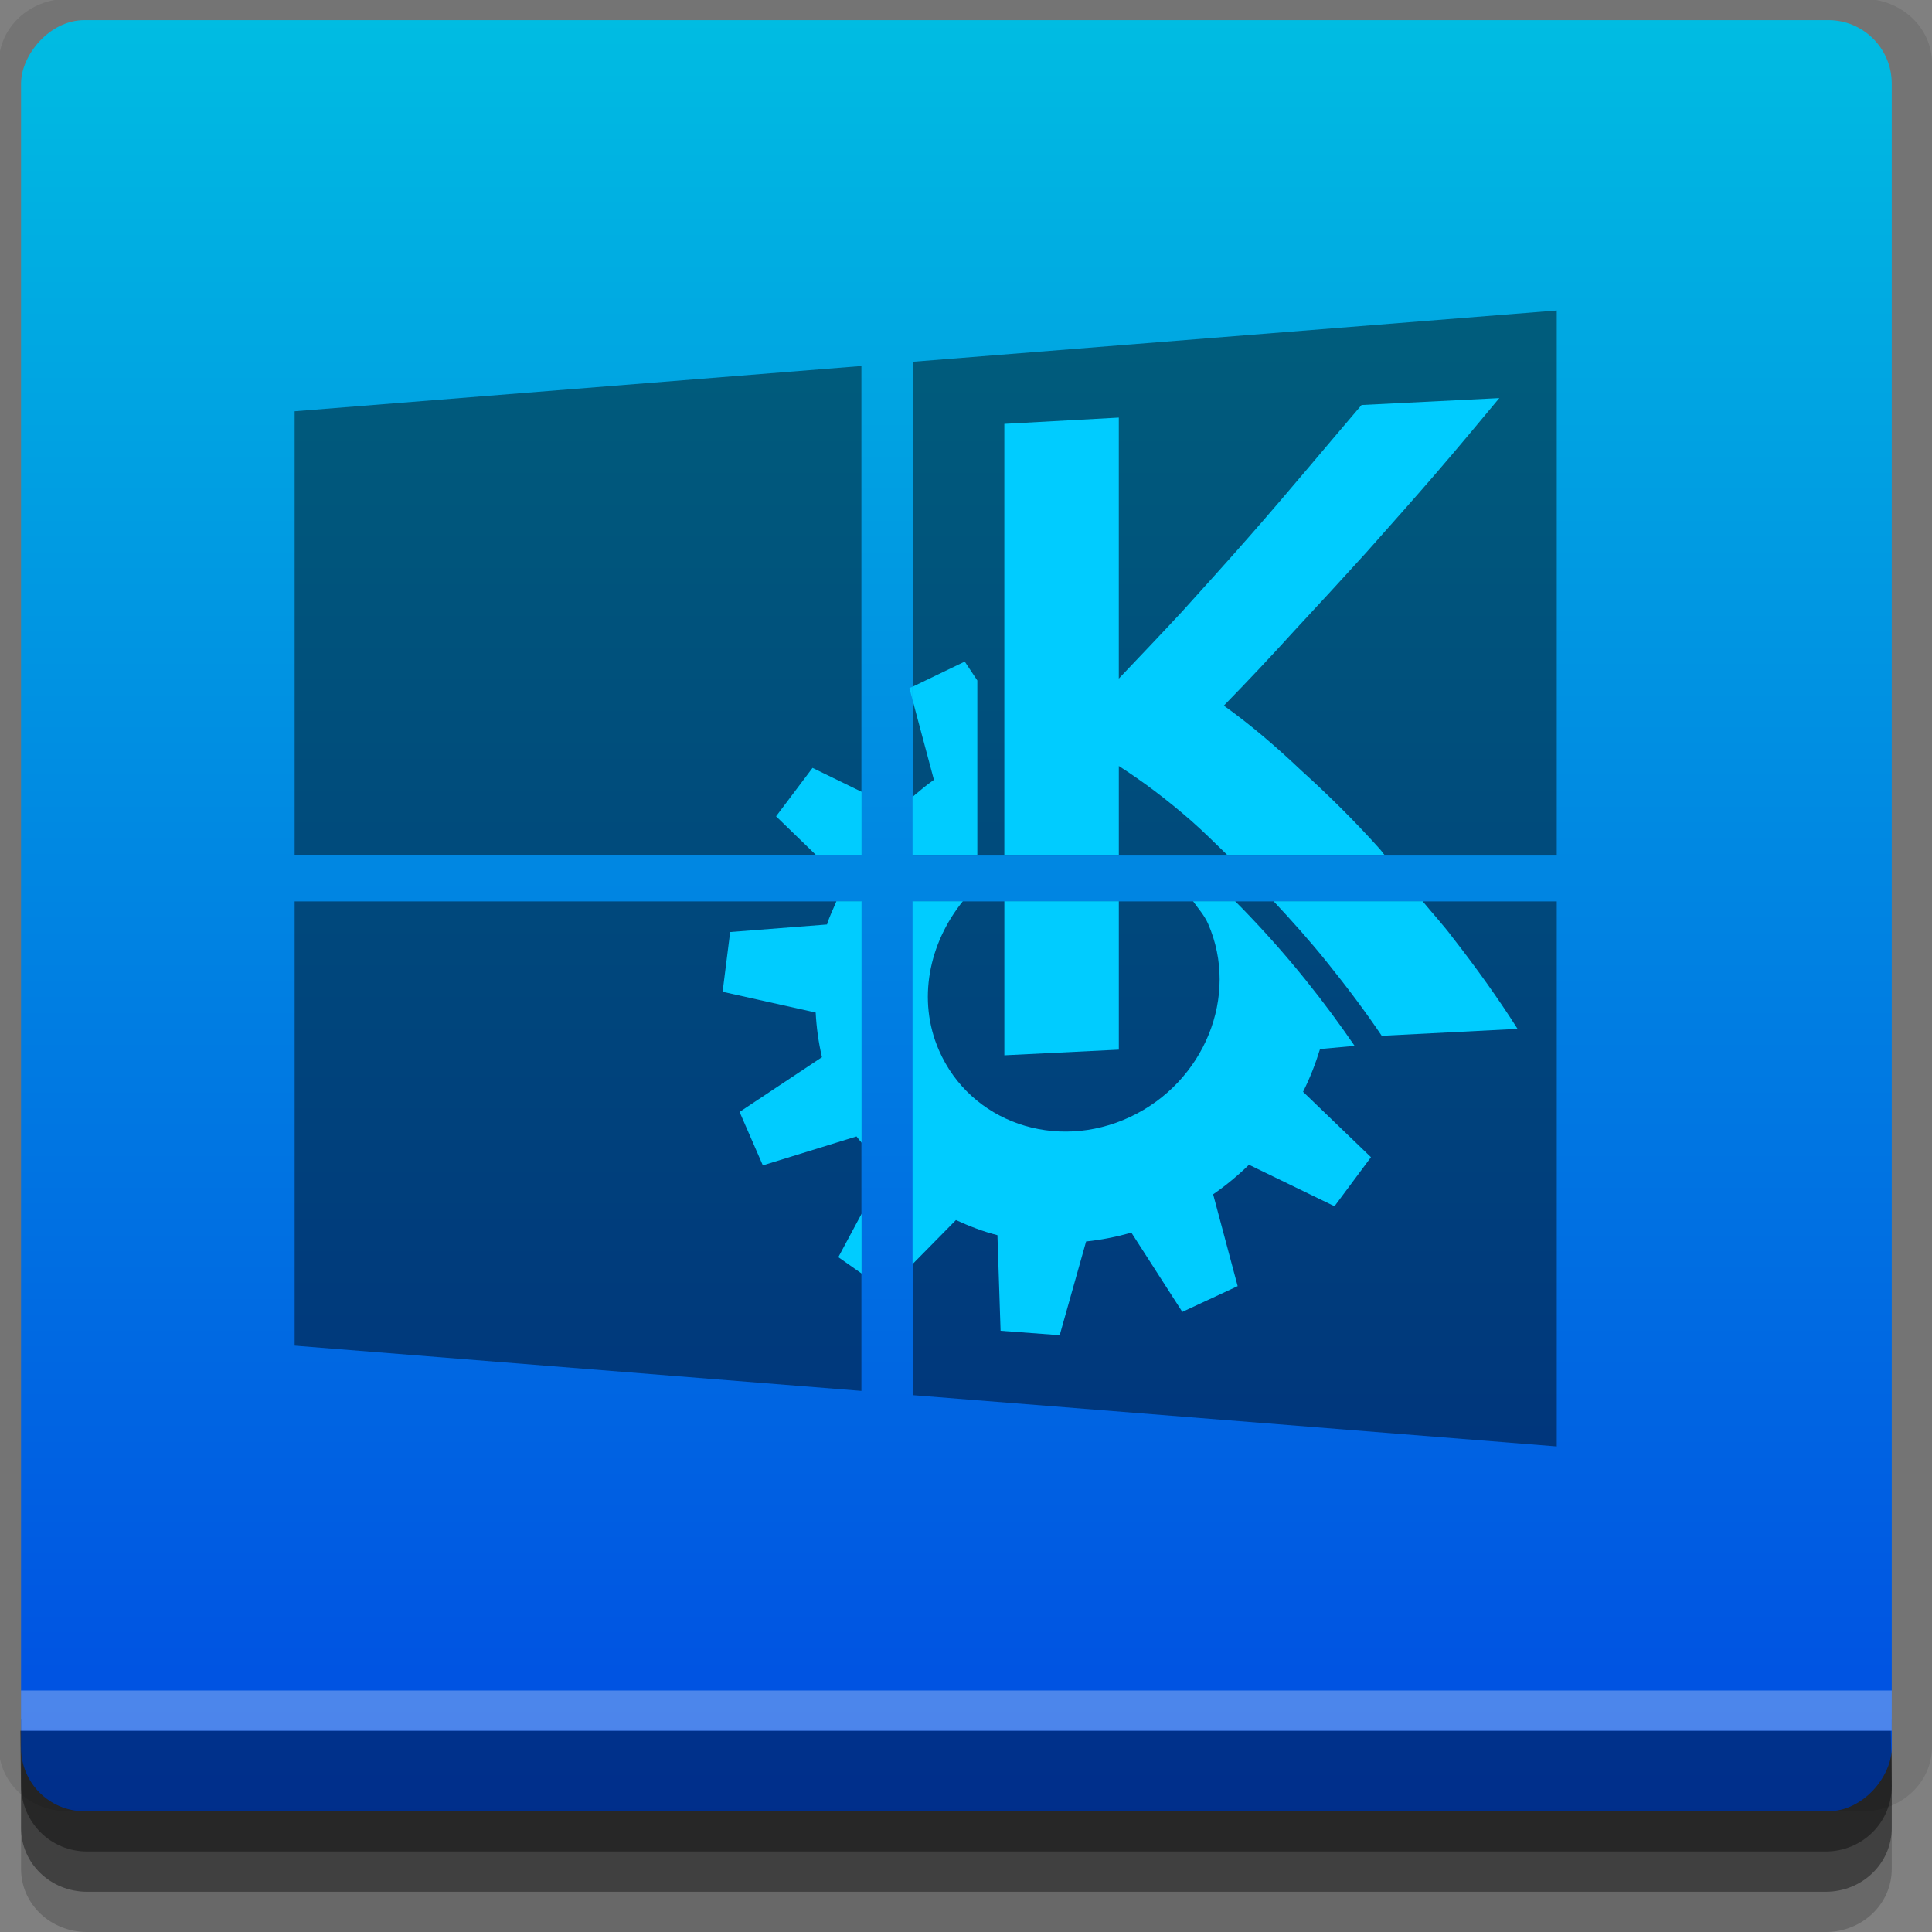 <?xml version="1.0" encoding="UTF-8" standalone="no"?>
<!-- Created with Inkscape (http://www.inkscape.org/) -->

<svg
   xmlns:dc="http://purl.org/dc/elements/1.1/"
   xmlns:cc="http://creativecommons.org/ns#"
   xmlns:rdf="http://www.w3.org/1999/02/22-rdf-syntax-ns#"
   xmlns:svg="http://www.w3.org/2000/svg"
   xmlns="http://www.w3.org/2000/svg"
   xmlns:xlink="http://www.w3.org/1999/xlink"
   xmlns:sodipodi="http://sodipodi.sourceforge.net/DTD/sodipodi-0.dtd"
   xmlns:inkscape="http://www.inkscape.org/namespaces/inkscape"
   width="96"
   height="96"
   id="svg2"
   version="1.1"
   inkscape:version="0.48.4 r9939"
   sodipodi:docname="kde-windows.svg">
  <rect width="100%" height="100%" fill="#808080" stroke="none"/>
  <defs
     id="defs4">
    <linearGradient
       id="linearGradient3770">
      <stop
         style="stop-color:#004ae2;stop-opacity:1;"
         offset="0"
         id="stop3772" />
      <stop
         style="stop-color:#00bce2;stop-opacity:1;"
         offset="1"
         id="stop3774" />
    </linearGradient>
    <linearGradient
       inkscape:collect="always"
       xlink:href="#linearGradient3770"
       id="linearGradient3776"
       x1="45"
       y1="-1047.362"
       x2="45"
       y2="-957.362"
       gradientUnits="userSpaceOnUse" />
  </defs>
  <sodipodi:namedview
     id="base"
     pagecolor="#ffffff"
     bordercolor="#666666"
     borderopacity="1.0"
     inkscape:pageopacity="0.0"
     inkscape:pageshadow="2"
     inkscape:zoom="4.1763494"
     inkscape:cx="13.351605"
     inkscape:cy="64.717289"
     inkscape:document-units="px"
     inkscape:current-layer="layer1"
     showgrid="true"
     inkscape:snap-page="true"
     inkscape:snap-global="true"
     inkscape:snap-center="true"
     inkscape:snap-object-midpoints="false"
     showguides="true"
     inkscape:guide-bbox="true"
     inkscape:snap-bbox="true"
     inkscape:object-paths="true"
     inkscape:object-nodes="true"
     inkscape:window-width="1305"
     inkscape:window-height="744"
     inkscape:window-x="61"
     inkscape:window-y="24"
     inkscape:window-maximized="1"
     inkscape:snap-midpoints="false"
     inkscape:snap-grids="true"
     inkscape:snap-to-guides="false">
    <inkscape:grid
       type="xygrid"
       id="grid3002"
       empspacing="5"
       visible="true"
       enabled="true"
       snapvisiblegridlinesonly="true" />
  </sodipodi:namedview>
  <g
     inkscape:label="Layer 1"
     inkscape:groupmode="layer"
     id="layer1"
     transform="translate(0,-956.362)">
    <rect
       style="fill:#ffffff;fill-opacity:0;fill-rule:nonzero;stroke:none"
       id="rect3775"
       width="96"
       height="96"
       x="0"
       y="956.362"
       ry="0" />
    <path
       style="fill:#000000;fill-opacity:0.096;fill-rule:nonzero;stroke:none"
       d="m 3.353,956.307 c -1.884,0 -3.411,1.432 -3.411,3.198 l 0,83.659 c 0,1.766 1.527,3.198 3.411,3.198 l 89.236,0 c 1.884,0 3.411,-1.432 3.411,-3.198 l 0,-83.659 c 0,-1.766 -1.527,-3.198 -3.411,-3.198 z"
       id="rect3772"
       inkscape:connector-curvature="0"
       sodipodi:nodetypes="sssssssss" />
    <path
       style="fill:#000000;fill-opacity:0.187;fill-rule:nonzero;stroke:none"
       d="m 1.046,1041.807 0,7.422 c 0,1.739 1.462,3.134 3.285,3.134 l 86.384,0 c 1.823,0 3.285,-1.395 3.285,-3.134 l 0,-7.422 -92.954,0 z"
       id="rect3785"
       inkscape:connector-curvature="0" />
    <path
       style="fill:#000000;fill-opacity:0.384;fill-rule:nonzero;stroke:none"
       d="m 1.046,1041.807 0,5.381 c 0,1.762 1.462,3.175 3.285,3.175 l 86.384,0 c 1.823,0 3.285,-1.413 3.285,-3.175 l 0,-5.381 -92.954,0 z"
       id="rect3783"
       inkscape:connector-curvature="0" />
    <rect
       style="fill:url(#linearGradient3776);fill-opacity:1;fill-rule:nonzero;stroke:none"
       id="rect2985"
       width="92.954"
       height="89"
       x="1.046"
       y="-1046.362"
       ry="3.151"
       transform="scale(1,-1)" />
    <path
       style="fill:#000000;fill-opacity:0.384;fill-rule:nonzero;stroke:none"
       d="m 1,1042.362 0.046,2.746 c 0.03,1.806 1.462,3.254 3.285,3.254 l 86.384,0 c 1.823,0 3.285,-1.448 3.285,-3.254 l -0.046,-2.746 z"
       id="rect3781"
       inkscape:connector-curvature="0"
       sodipodi:nodetypes="csssscc" />
    <rect
       style="fill:#ffffff;fill-opacity:0.3;fill-rule:nonzero;stroke:none"
       id="rect3770"
       width="92.954"
       height="2"
       x="1.046"
       y="1040.362" />
    <path
       style="fill:#000000;fill-opacity:0.452;fill-rule:nonzero;stroke:none"
       d="m 77.354,971.79 -32.002,2.549 0,24.534 32.002,0 0,-27.083 z m -34.551,2.759 -28.163,2.249 0,22.074 28.163,0 0,-24.324 z m -28.163,26.603 0,22.074 28.163,2.249 0,-24.324 -28.163,0 z m 30.712,0 0,24.534 32.002,2.549 0,-27.083 -32.002,0 z"
       id="rect3118"
       inkscape:connector-curvature="0" />
    <path
       inkscape:connector-curvature="0"
       style="fill:#00ccff;fill-opacity:1;stroke:none"
       d="m 40.562,998.862 2.25,0 0,-3.156 -2.438,-1.188 -1.812,2.406 2,1.938 z"
       id="path3156" />
    <path
       inkscape:connector-curvature="0"
       style="fill:#00ccff;fill-opacity:1;stroke:none"
       d="m 42.812,1013.143 0,-12 -1.25,0 c -0.158,0.386 -0.347,0.758 -0.469,1.156 l -4.812,0.375 -0.375,2.969 4.625,1.031 c 0.037,0.735 0.141,1.492 0.312,2.219 l -4.094,2.719 1.156,2.656 4.656,-1.438 c 0.076,0.113 0.171,0.203 0.25,0.312 z"
       id="path3154" />
    <path
       inkscape:connector-curvature="0"
       style="fill:#00ccff;fill-opacity:1;stroke:none"
       d="m 42.812,1019.643 0,-2.969 -1.156,2.156 1.156,0.812 z"
       id="path3152" />
    <path
       inkscape:connector-curvature="0"
       style="fill:#00ccff;fill-opacity:1;stroke:none"
       d="m 49.906,1001.143 0,7.656 5.688,-0.281 0,-7.375 -5.688,0 z"
       id="path3150" />
    <path
       inkscape:connector-curvature="0"
       style="fill:#00ccff;fill-opacity:1;stroke:none"
       d="m 61.375,1001.143 -2.094,0 c 0.259,0.366 0.563,0.696 0.75,1.125 1.56,3.578 -0.181,7.86 -3.875,9.594 -3.694,1.734 -7.94,0.265 -9.5,-3.312 -1.092,-2.504 -0.495,-5.321 1.188,-7.406 l -2.5,0 0,18.031 2.156,-2.188 c 0.668,0.304 1.345,0.569 2.062,0.75 l 0.156,4.75 2.938,0.219 1.312,-4.656 c 0.745,-0.076 1.507,-0.229 2.25,-0.438 l 2.531,3.938 2.75,-1.281 -1.219,-4.562 c 0.641,-0.442 1.236,-0.938 1.781,-1.469 l 4.25,2.062 1.812,-2.438 -3.375,-3.25 c 0.342,-0.679 0.623,-1.404 0.844,-2.125 l 1.719,-0.156 c -0.718,-1.047 -1.514,-2.133 -2.438,-3.281 -1.004,-1.248 -2.07,-2.445 -3.188,-3.594 -0.102,-0.107 -0.21,-0.206 -0.312,-0.312 z"
       id="path3148" />
    <path
       inkscape:connector-curvature="0"
       style="fill:#00ccff;fill-opacity:1;stroke:none"
       d="m 70.688,1001.143 -7.406,0 c 0.922,0.983 1.814,1.985 2.656,3.031 1.027,1.276 1.934,2.488 2.719,3.656 l 6.75,-0.344 c -0.966,-1.521 -2.041,-3.021 -3.219,-4.531 -0.473,-0.636 -1.005,-1.205 -1.5,-1.812 z"
       id="path3146" />
    <path
       inkscape:connector-curvature="0"
       style="fill:#00ccff;fill-opacity:1;stroke:none"
       d="m 49.906,998.862 5.688,0 0,-4.438 c 1.178,0.755 2.386,1.663 3.594,2.719 0.623,0.545 1.21,1.14 1.812,1.719 l 7.812,0 c -0.088,-0.098 -0.161,-0.215 -0.25,-0.312 -1.268,-1.415 -2.578,-2.706 -3.906,-3.906 -1.299,-1.232 -2.575,-2.317 -3.844,-3.219 1.148,-1.176 2.322,-2.42 3.5,-3.719 1.208,-1.3 2.385,-2.576 3.562,-3.875 1.178,-1.329 2.351,-2.642 3.469,-3.938 1.117,-1.295 2.16,-2.551 3.156,-3.75 l -6.844,0.344 c -0.785,0.916 -1.659,1.957 -2.625,3.094 -0.966,1.137 -1.975,2.329 -3.062,3.562 -1.057,1.202 -2.132,2.39 -3.219,3.594 -1.087,1.173 -2.16,2.296 -3.156,3.344 l 0,-12.969 -5.688,0.312 0,21.438 z"
       id="path3136" />
    <path
       inkscape:connector-curvature="0"
       style="fill:#00ccff;fill-opacity:1;stroke:none"
       d="m 45.344,990.487 -0.156,0.062 0.156,0.594 0,-0.656 z"
       id="path3132" />
    <path
       inkscape:connector-curvature="0"
       style="fill:#00ccff;fill-opacity:1;stroke:none"
       d="m 45.344,990.487 0,0.656 1.062,3.969 c -0.376,0.259 -0.715,0.554 -1.062,0.844 l 0,2.906 3.219,0 0,-8.688 -0.625,-0.938 -2.594,1.25 z"
       id="path3111" />
  </g>
</svg>
